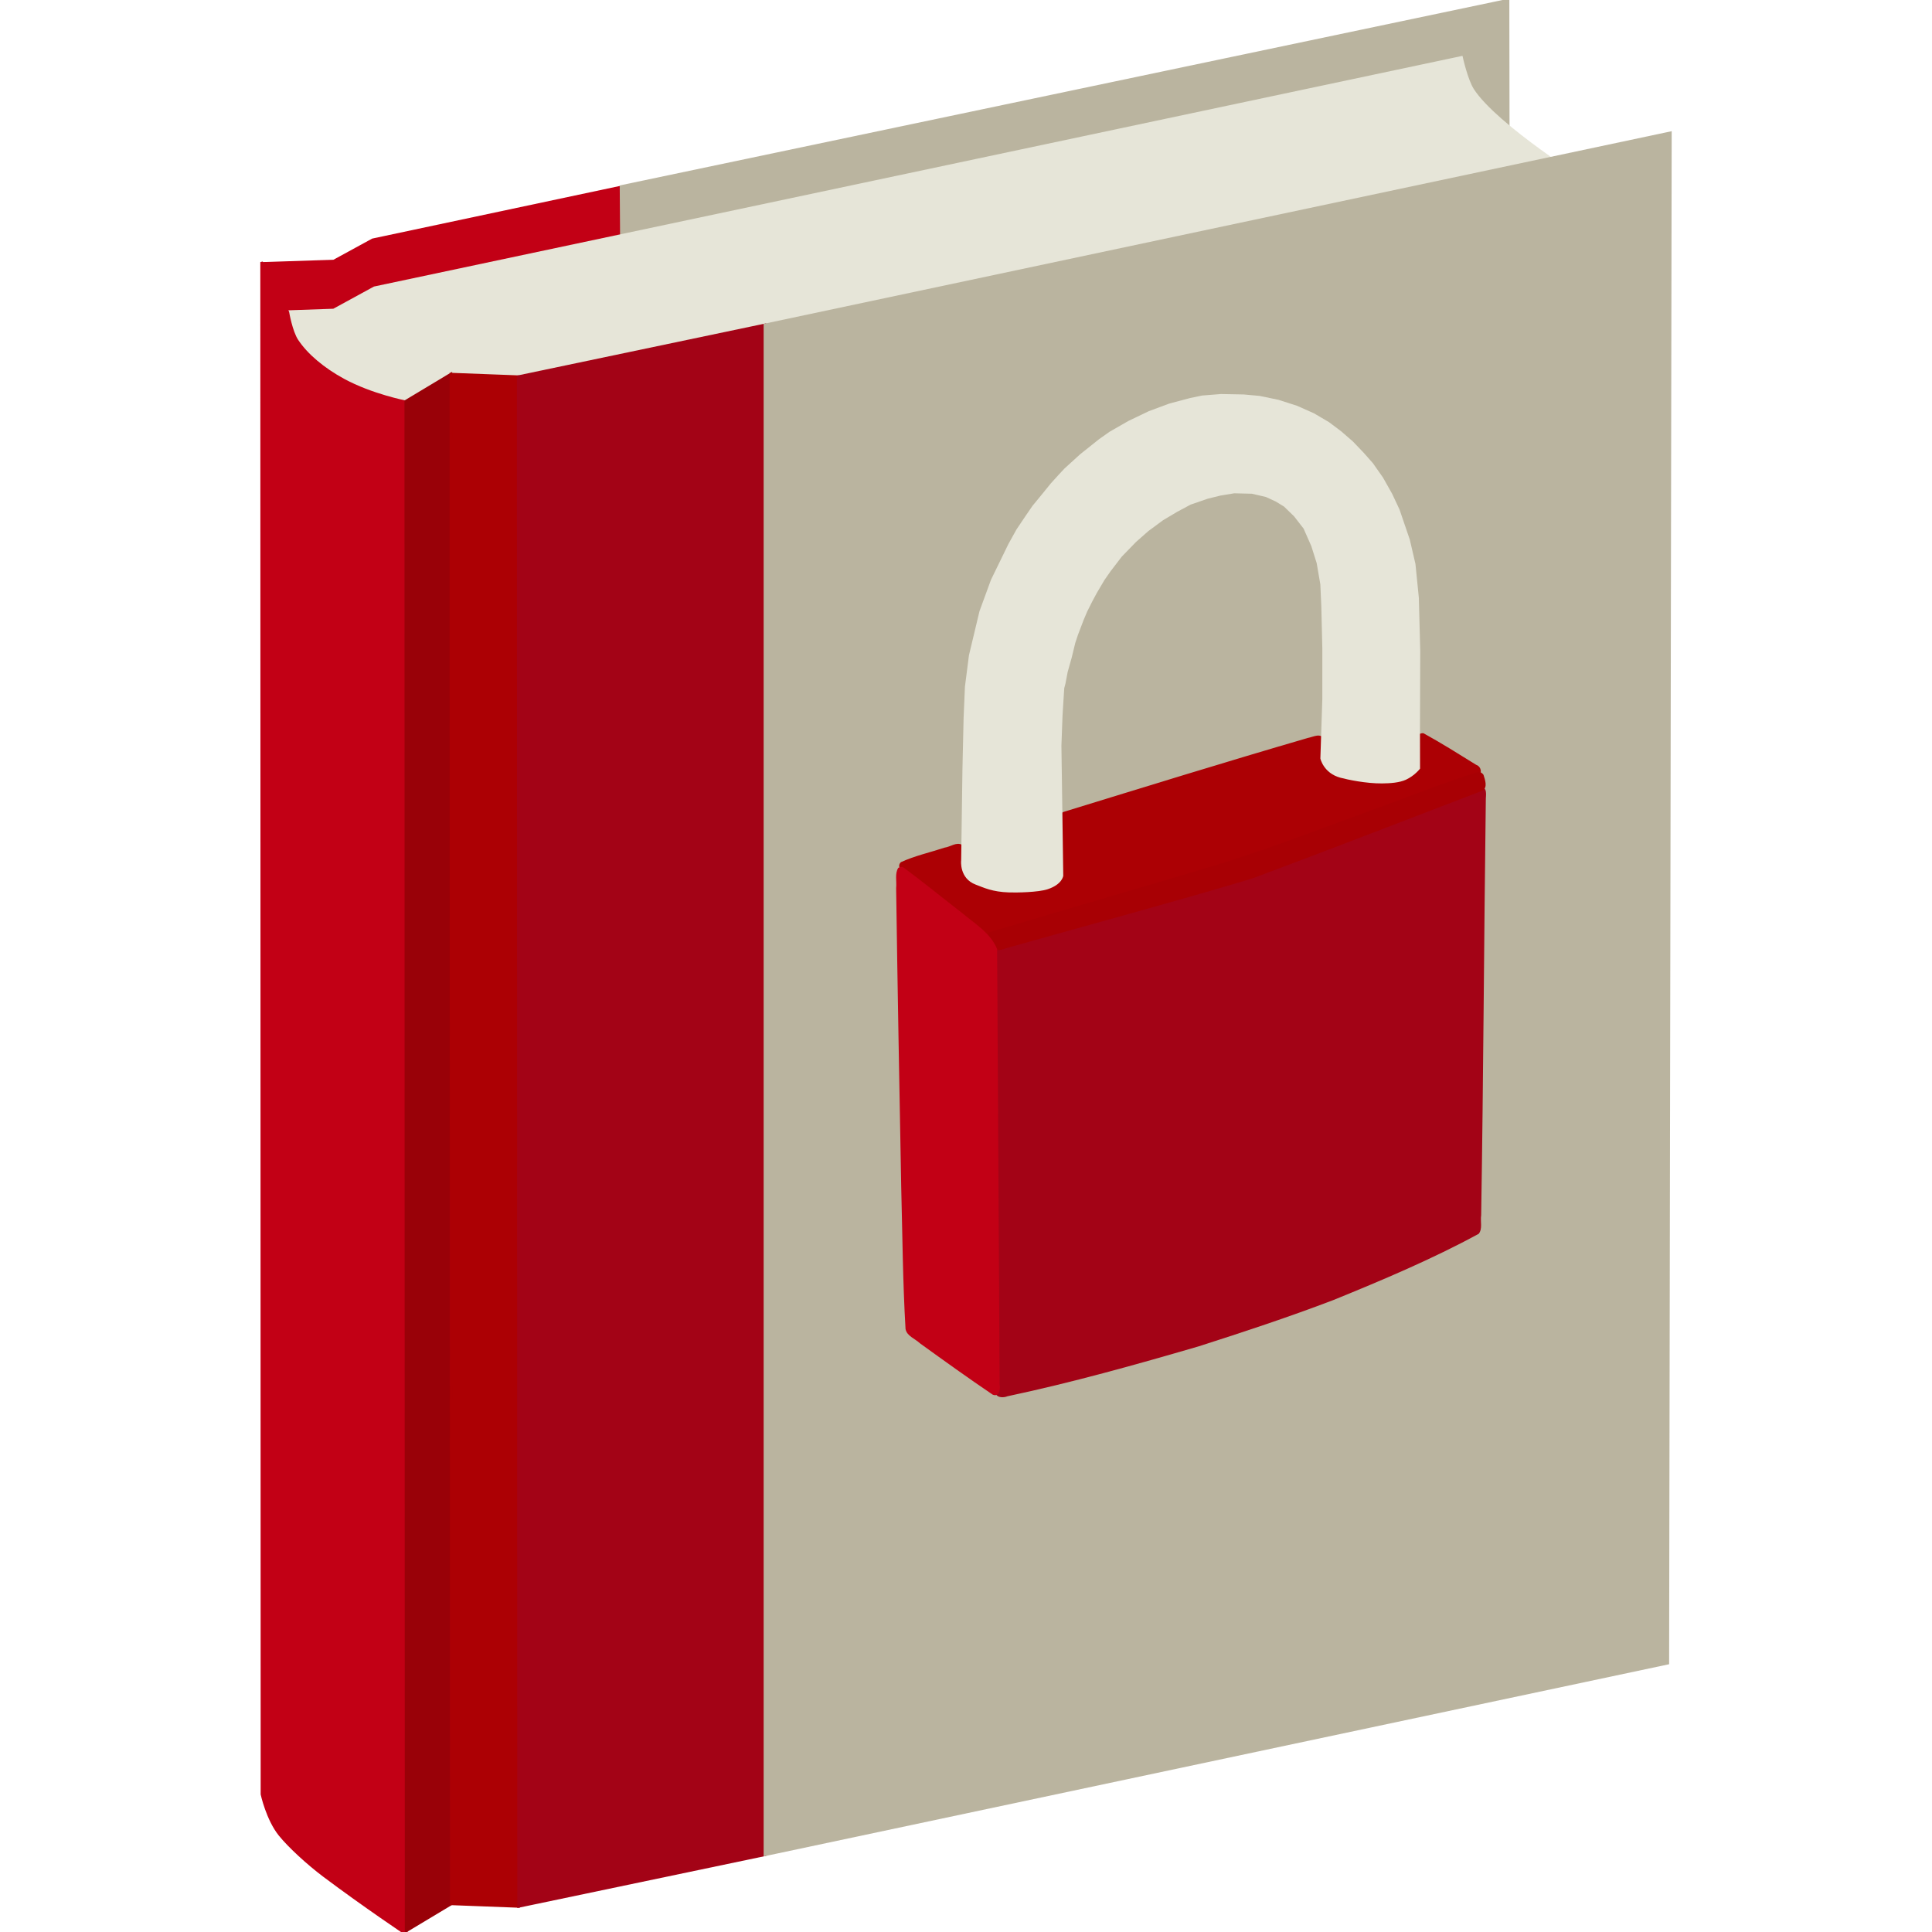 <?xml version="1.0" encoding="UTF-8" standalone="no"?>
<!-- Created with Inkscape (http://www.inkscape.org/) -->

<svg
   xmlns:dc="http://purl.org/dc/elements/1.1/"
   xmlns:cc="http://creativecommons.org/ns#"
   xmlns:rdf="http://www.w3.org/1999/02/22-rdf-syntax-ns#"
   xmlns:svg="http://www.w3.org/2000/svg"
   xmlns="http://www.w3.org/2000/svg"
   xmlns:sodipodi="http://sodipodi.sourceforge.net/DTD/sodipodi-0.dtd"
   xmlns:inkscape="http://www.inkscape.org/namespaces/inkscape"
   width="201.426mm"
   height="201.426mm"
   viewBox="0 0 201.426 201.426"
   version="1.1"
   id="svg8"
   inkscape:version="0.92.3 (2405546, 2018-03-11)"
   sodipodi:docname="logo-square.svg"
   inkscape:export-filename="D:\Projects\securebook\assets\original\logo-32x32.png"
   inkscape:export-xdpi="4.0352244"
   inkscape:export-ydpi="4.0352244">
  <defs
     id="defs2" />
  <sodipodi:namedview
     id="base"
     pagecolor="#ffffff"
     bordercolor="#666666"
     borderopacity="1.0"
     inkscape:pageopacity="0.0"
     inkscape:pageshadow="2"
     inkscape:zoom="0.7"
     inkscape:cx="644.4047"
     inkscape:cy="211.08248"
     inkscape:document-units="mm"
     inkscape:current-layer="layer1"
     showgrid="false"
     inkscape:window-width="1920"
     inkscape:window-height="1017"
     inkscape:window-x="-8"
     inkscape:window-y="-8"
     inkscape:window-maximized="1"
     showguides="false" />
  <g
     inkscape:label="Layer 1"
     inkscape:groupmode="layer"
     id="layer1"
     transform="translate(-134.82,-243.781)">
    <g
       id="g5431"
       transform="translate(27.272,-0.102)">
      <path
         inkscape:connector-curvature="0"
         transform="matrix(0.265,0,0,0.265,134.82,243.781)"
         id="path5383"
         d="M 141.537,73.42 43.512,94.252 28.258,102.582 0,103.5 l 10.344,19.67 18.057,-0.631 16.059,-8.77 97.215,-20.49 z"
         style="fill:#c20015;fill-opacity:1;stroke:none;stroke-width:1px;stroke-linecap:butt;stroke-linejoin:miter;stroke-opacity:1" />
      <path
         id="path2839-7-1"
         d="m 264.775,243.899 -92.483,19.426 0.036,5.224 87.618,-18.57 c 0,0 0.527,2.383 1.177,3.386 0.729,1.125 2.106,2.452 3.673,3.76 z"
         style="fill:#bab49f;fill-opacity:1;stroke:#bab49f;stroke-width:0.265px;stroke-linecap:butt;stroke-linejoin:miter;stroke-opacity:1"
         inkscape:connector-curvature="0" />
      <path
         sodipodi:nodetypes="ccccsccc"
         inkscape:connector-curvature="0"
         id="path2845-3"
         d="m 137.557,276.37 4.777,-0.167 4.249,-2.32 113.34,-24.021 c 0,0 0.527,2.383 1.177,3.386 2.446,3.777 12.139,9.825 12.139,9.825 l -135.11,27.819 z"
         style="fill:#e6e5d8;fill-opacity:1;stroke:#e6e5d8;stroke-width:0.265px;stroke-linecap:butt;stroke-linejoin:miter;stroke-opacity:1" />
      <path
         inkscape:connector-curvature="0"
         id="path2829-0"
         transform="matrix(0.265,0,0,0.265,134.82,243.781)"
         d="m 0,103.5 0.141,602.812 c 0,0 2.138,9.872 7.066,15.969 3.73,4.613 11.134,11.393 17.43,16.117 15.75,11.817 32.303,22.898 32.303,22.898 L 56.799,158.482 c 0,0 -13.441,-2.568 -24.639,-8.66 -7.857,-4.275 -14.409,-9.768 -18.176,-15.439 -2.359,-3.552 -3.641,-11.213 -3.641,-11.213 z"
         style="fill:#c20015;fill-opacity:1;stroke:#c20015;stroke-width:1;stroke-linecap:butt;stroke-linejoin:miter;stroke-miterlimit:4;stroke-dasharray:none;stroke-opacity:1" />
      <path
         inkscape:connector-curvature="0"
         id="path2831-2"
         d="m 149.848,285.713 4.71,-2.83 0.037,159.494 -4.71,2.83 z"
         style="fill:#990108;fill-opacity:1;stroke:#990108;stroke-width:0.265px;stroke-linecap:butt;stroke-linejoin:miter;stroke-opacity:1" />
      <path
         inkscape:connector-curvature="0"
         id="path2833-5"
         d="m 154.595,442.378 7.016,0.267 -0.037,-159.494 -7.016,-0.267 z"
         style="fill:#ac0004;fill-opacity:1;stroke:#ac0004;stroke-width:0.265;stroke-linecap:butt;stroke-linejoin:miter;stroke-miterlimit:4;stroke-dasharray:none;stroke-opacity:1" />
      <path
         inkscape:connector-curvature="0"
         id="path2837-1"
         d="m 161.573,283.151 25.723,-5.396 v 159.508 l -25.685,5.382 z"
         style="fill:#a30316;fill-opacity:1;stroke:#a30316;stroke-width:0.265;stroke-linecap:butt;stroke-linejoin:miter;stroke-miterlimit:4;stroke-dasharray:none;stroke-opacity:1" />
      <path
         inkscape:connector-curvature="0"
         id="path2841-9"
         d="M 187.296,437.263 V 277.755 l 94.406,-20.031 -0.267,159.56 z"
         style="fill:#bab49f;fill-opacity:1;stroke:#bab49f;stroke-width:0.265;stroke-linecap:butt;stroke-linejoin:miter;stroke-miterlimit:4;stroke-dasharray:none;stroke-opacity:1" />
      <g
         transform="rotate(0.437,15279.36,-13292.654)"
         id="g1751">
        <path
           inkscape:connector-curvature="0"
           id="path1453-3-7-1-1"
           d="m 359.787,434.59 c -0.45,0.527 -0.158,1.338 -0.261,1.987 -0.063,0.556 0.091,1.218 -0.154,1.717 -0.781,0.775 -1.923,1.15 -3.019,1.066 -1.812,-0.011 -3.727,-0.004 -5.441,-0.799 -0.598,-0.371 -1.125,-0.993 -1.028,-1.722 -0.077,-0.533 0.034,-1.086 -0.039,-1.6 -0.294,-0.741 -1.144,-0.233 -1.654,-0.146 -8.496,2.543 -16.941,5.231 -25.392,7.899 -0.723,0.243 -0.379,1.155 -0.46,1.741 -0.044,1.714 0.172,3.46 -0.045,5.153 -0.575,0.869 -1.775,0.984 -2.753,1.108 -1.941,0.106 -4.007,0.231 -5.846,-0.71 -0.711,-0.242 -1.185,-0.936 -1.146,-1.673 -0.135,-0.682 0.097,-1.496 -0.325,-2.075 -0.592,-0.359 -1.229,0.207 -1.828,0.285 -1.515,0.514 -3.109,0.874 -4.552,1.551 -0.491,0.471 0.134,1.035 0.551,1.317 2.632,2.025 5.295,4.019 7.845,6.147 0.545,0.691 1.338,0.028 1.977,-0.072 8.654,-2.649 17.348,-5.192 25.971,-7.93 7.93,-2.92 15.844,-5.882 23.718,-8.934 0.529,-0.195 0.358,-0.965 -0.158,-1.127 -1.813,-1.105 -3.622,-2.226 -5.486,-3.234 -0.166,-0.078 -0.316,0.026 -0.475,0.05 z"
           style="opacity:1;fill:#ac0004;fill-opacity:1;stroke:none;stroke-width:0.497;stroke-linecap:square;stroke-linejoin:bevel;stroke-miterlimit:4;stroke-dasharray:none;stroke-opacity:1;paint-order:markers stroke fill" />
        <path
           inkscape:connector-curvature="0"
           id="path1457-6-3-2-6"
           d="m 366.069,440.078 c -7.623,2.948 -15.207,6.039 -22.863,8.877 -5.172,1.823 -10.513,3.204 -15.784,4.771 -3.868,1.123 -7.752,2.209 -11.621,3.324 -0.477,0.499 -0.173,1.322 -0.273,1.958 0.105,14.822 0.4,29.664 0.546,44.481 0.079,0.663 0.85,0.673 1.307,0.481 6.718,-1.479 13.31,-3.382 19.872,-5.349 4.727,-1.555 9.445,-3.149 14.069,-4.958 5.118,-2.131 10.214,-4.326 15.05,-7 0.425,-0.52 0.147,-1.309 0.246,-1.944 0.126,-14.421 0.071,-28.858 0.154,-43.279 -0.017,-0.506 0.238,-1.459 -0.706,-1.363 z"
           style="opacity:1;fill:#a30316;fill-opacity:1;stroke:none;stroke-width:0.497;stroke-linecap:square;stroke-linejoin:bevel;stroke-miterlimit:4;stroke-dasharray:none;stroke-opacity:1;paint-order:markers stroke fill" />
        <path
           inkscape:connector-curvature="0"
           id="path1455-1-9-0-4"
           d="m 365.945,438.495 c -3.491,1.145 -6.89,2.532 -10.331,3.806 -5.314,1.973 -10.577,4.078 -15.98,5.83 -8.125,2.538 -16.305,4.925 -24.432,7.457 -0.676,0.261 -0.259,1.019 0.059,1.443 0.368,0.707 1.188,0.392 1.724,0.2 8.491,-2.471 17.024,-4.826 25.471,-7.426 8.022,-3.058 15.992,-6.235 23.985,-9.358 0.529,-0.348 0.236,-1.125 0.066,-1.649 -0.123,-0.166 -0.346,-0.336 -0.56,-0.303 z"
           style="opacity:1;fill:#a80004;fill-opacity:1;stroke:none;stroke-width:0.497;stroke-linecap:square;stroke-linejoin:bevel;stroke-miterlimit:4;stroke-dasharray:none;stroke-opacity:1;paint-order:markers stroke fill" />
        <path
           inkscape:connector-curvature="0"
           id="path1451-2-4-1-8"
           d="m 305.577,448.962 c -0.383,0.6 -0.139,1.418 -0.211,2.116 0.224,10.387 0.496,20.776 0.767,31.164 0.166,4.93 0.235,9.862 0.563,14.794 0.137,0.738 1.009,1.006 1.51,1.48 2.522,1.795 5.061,3.589 7.63,5.298 0.694,0.282 0.81,-0.601 0.713,-1.096 -0.198,-15.119 -0.404,-30.238 -0.607,-45.357 -0.695,-1.686 -2.376,-2.652 -3.728,-3.772 -2.028,-1.544 -4.025,-3.153 -6.077,-4.649 -0.202,-0.129 -0.364,-0.051 -0.559,0.022 z"
           style="opacity:1;fill:#c20015;fill-opacity:1;stroke:none;stroke-width:0.497;stroke-linecap:square;stroke-linejoin:bevel;stroke-miterlimit:4;stroke-dasharray:none;stroke-opacity:1;paint-order:markers stroke fill" />
        <path
           style="fill:#e6e5d8;fill-opacity:1;stroke:none;stroke-width:0.265px;stroke-linecap:butt;stroke-linejoin:miter;stroke-opacity:1"
           d="m 312.123,448.173 0.061,-9.578 0.08,-5.32 0.113,-3.24 0.394,-3.283 1.065,-4.612 1.173,-3.279 1.789,-3.745 0.831,-1.525 0.886,-1.34 0.76,-1.128 0.91,-1.124 0.989,-1.238 0.769,-0.861 0.641,-0.698 1.609,-1.487 1.967,-1.595 1.089,-0.783 1.969,-1.148 2.102,-1.027 2.109,-0.803 2.186,-0.601 1.258,-0.273 1.976,-0.172 2.358,0.027 1.658,0.138 1.971,0.393 1.931,0.603 1.784,0.776 1.577,0.912 1.285,0.951 1.217,1.043 1.103,1.134 0.997,1.108 1.068,1.498 0.961,1.674 0.786,1.642 1.096,3.132 0.608,2.533 0.381,3.526 0.187,5.544 0.035,8.15 0.039,4.112 c 0,0 -0.537,0.726 -1.453,1.162 -0.672,0.32 -1.63,0.397 -2.51,0.41 -1.65,0.024 -3.547,-0.358 -4.332,-0.562 -1.769,-0.46 -2.105,-1.983 -2.105,-1.983 l 0.156,-6.181 -0.04,-5.328 -0.138,-4.343 -0.12,-2.308 -0.398,-2.21 -0.572,-1.767 -0.82,-1.821 -1.002,-1.273 -1.058,-1.01 -0.873,-0.523 -1.023,-0.462 -1.465,-0.327 -1.836,-0.031 -1.446,0.25 -1.315,0.336 -1.769,0.624 -1.401,0.763 -1.461,0.885 -1.518,1.136 -1.289,1.154 -1.476,1.543 -1.148,1.522 -0.628,0.913 -0.784,1.349 -0.47,0.887 -0.529,1.074 -0.36,0.867 -0.584,1.566 -0.278,0.857 -0.362,1.543 -0.405,1.483 -0.225,1.229 -0.12,0.467 -0.09,1.597 -0.07,1.321 -0.09,3.085 0.295,13.555 c 0,0 -0.073,0.896 -1.612,1.419 -0.986,0.336 -3.234,0.385 -4.011,0.366 -1.777,-0.044 -2.647,-0.477 -3.501,-0.791 -1.721,-0.633 -1.535,-2.482 -1.535,-2.482 z"
           id="path959-7-8-2-1"
           inkscape:connector-curvature="0"
           sodipodi:nodetypes="cccccccccccccccccccccccccccccccccccccccccccsssccccccccccccccccccccccccccccccccccccccsssc" />
      </g>
    </g>
  </g>
</svg>
